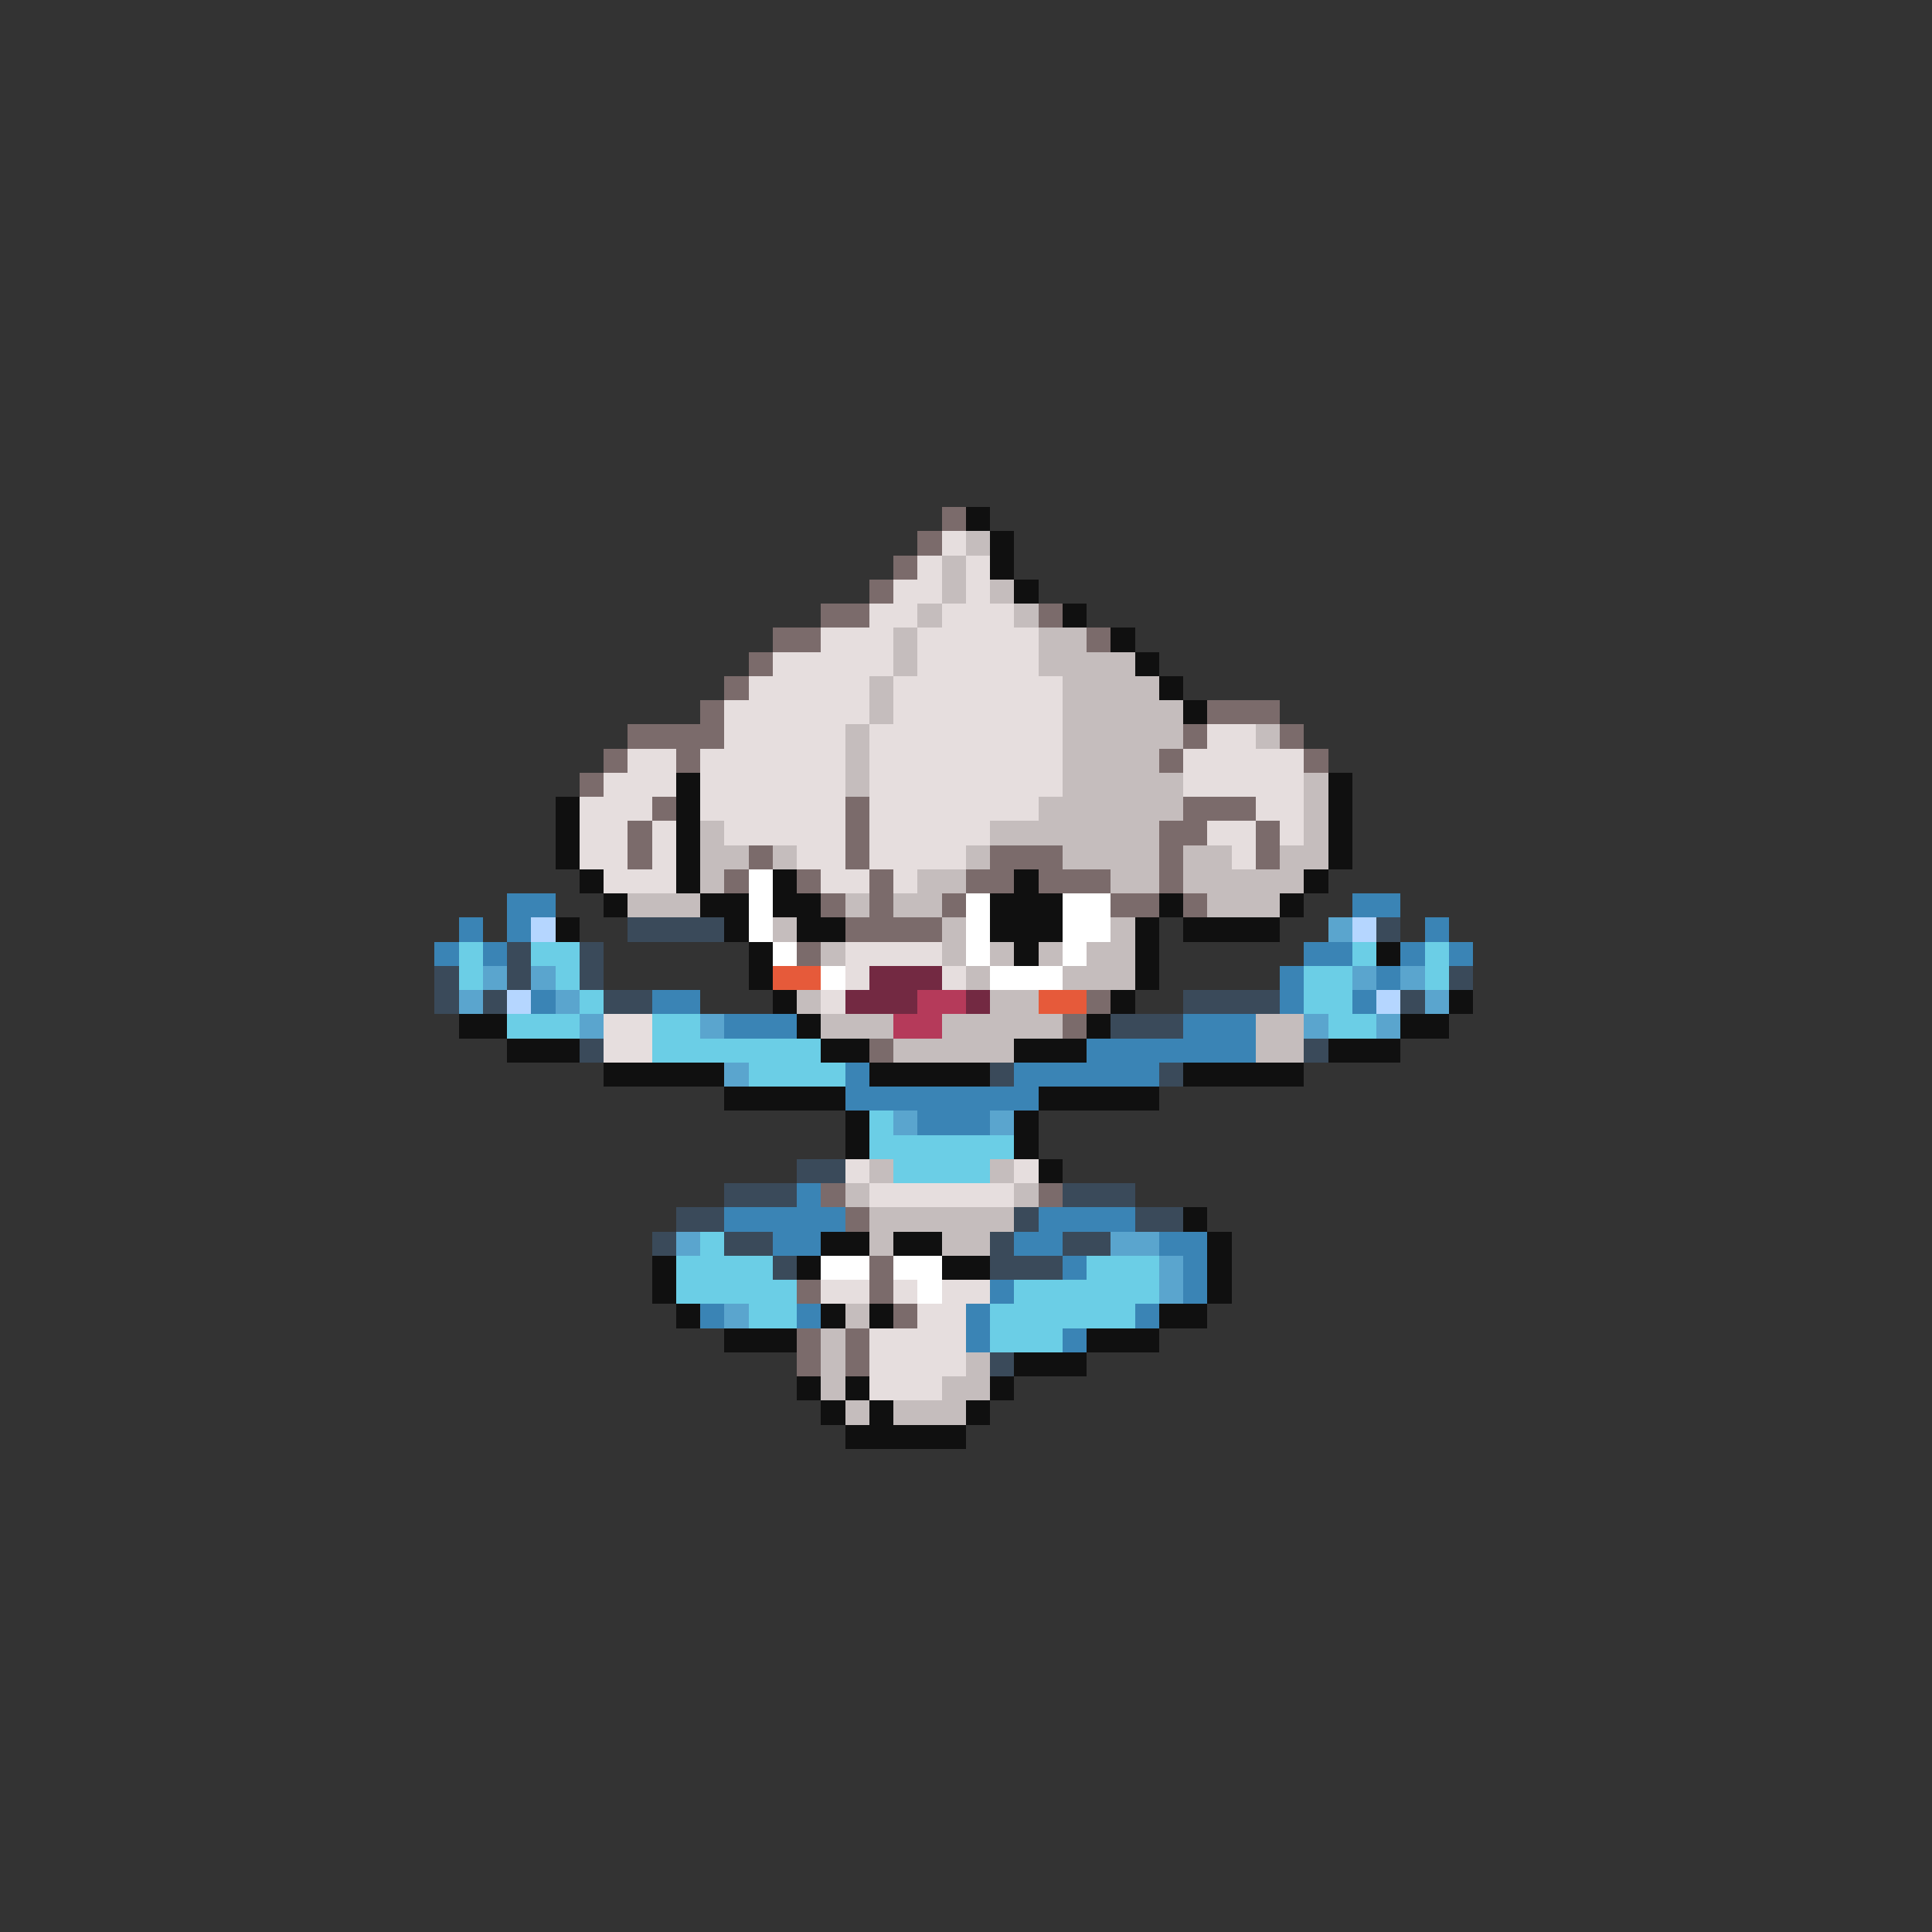 <svg xmlns="http://www.w3.org/2000/svg" viewBox="0 -0.5 80 80" shape-rendering="crispEdges">
<rect x="0" y="-0.5" width="80" height="80" fill="#333333" stroke="none"/>
<path stroke="#7b6b6b" d="M39 21h1M38 22h1M37 23h1M36 24h1M34 25h2M43 25h1M32 26h2M45 26h1M31 27h1M30 28h1M29 29h1M50 29h3M26 30h4M49 30h1M53 30h1M25 31h1M28 31h1M48 31h1M54 31h1M24 32h1M27 33h1M35 33h1M49 33h3M26 34h1M35 34h1M48 34h2M52 34h1M26 35h1M31 35h1M35 35h1M41 35h3M48 35h1M52 35h1M30 36h1M33 36h1M36 36h1M40 36h2M43 36h3M48 36h1M34 37h1M36 37h1M39 37h1M46 37h2M49 37h1M35 38h4M33 39h1M45 41h1M44 42h1M36 43h1M34 49h1M43 49h1M35 50h1M36 52h1M33 53h1M36 53h1M37 54h1M33 55h1M35 55h1M33 56h1M35 56h1" />
<path stroke="#101010" d="M40 21h1M41 22h1M41 23h1M42 24h1M44 25h1M46 26h1M47 27h1M48 28h1M49 29h1M28 32h1M55 32h1M23 33h1M28 33h1M55 33h1M23 34h1M28 34h1M55 34h1M23 35h1M28 35h1M55 35h1M24 36h1M28 36h1M32 36h1M42 36h1M54 36h1M25 37h1M29 37h2M32 37h2M41 37h3M48 37h1M53 37h1M23 38h1M30 38h1M33 38h2M41 38h3M47 38h1M49 38h4M31 39h1M42 39h1M47 39h1M57 39h1M31 40h1M47 40h1M32 41h1M46 41h1M60 41h1M19 42h2M33 42h1M45 42h1M58 42h2M21 43h3M34 43h2M42 43h3M55 43h3M25 44h5M36 44h5M49 44h5M30 45h5M43 45h5M35 46h1M42 46h1M35 47h1M42 47h1M43 48h1M49 50h1M34 51h2M37 51h2M50 51h1M27 52h1M33 52h1M39 52h2M50 52h1M27 53h1M50 53h1M28 54h1M34 54h1M36 54h1M48 54h2M30 55h3M45 55h3M42 56h3M33 57h1M35 57h1M41 57h1M34 58h1M36 58h1M40 58h1M35 59h5" />
<path stroke="#e6dede" d="M39 22h1M38 23h1M40 23h1M37 24h2M40 24h1M36 25h2M39 25h3M34 26h3M38 26h5M32 27h5M38 27h5M31 28h5M37 28h7M30 29h6M37 29h7M30 30h5M36 30h8M50 30h2M26 31h2M29 31h6M36 31h8M49 31h5M25 32h3M29 32h6M36 32h8M49 32h5M24 33h3M29 33h6M36 33h7M52 33h2M24 34h2M27 34h1M30 34h5M36 34h5M50 34h2M53 34h1M24 35h2M27 35h1M33 35h2M36 35h4M51 35h1M25 36h3M34 36h2M37 36h1M35 39h4M35 40h1M39 40h1M34 41h1M25 42h2M25 43h2M35 48h1M42 48h1M36 49h6M34 53h2M37 53h1M39 53h2M38 54h2M36 55h4M36 56h4M36 57h3" />
<path stroke="#c5bdbd" d="M40 22h1M39 23h1M39 24h1M41 24h1M38 25h1M42 25h1M37 26h1M43 26h2M37 27h1M43 27h4M36 28h1M44 28h4M36 29h1M44 29h5M35 30h1M44 30h5M52 30h1M35 31h1M44 31h4M35 32h1M44 32h5M54 32h1M43 33h6M54 33h1M29 34h1M41 34h7M54 34h1M29 35h2M32 35h1M40 35h1M44 35h4M49 35h2M53 35h2M29 36h1M38 36h2M46 36h2M49 36h5M26 37h3M35 37h1M37 37h2M50 37h3M32 38h1M39 38h1M46 38h1M34 39h1M39 39h1M41 39h1M43 39h1M45 39h2M40 40h1M44 40h3M33 41h1M41 41h2M34 42h3M39 42h5M52 42h2M37 43h5M52 43h2M36 48h1M41 48h1M35 49h1M42 49h1M36 50h6M36 51h1M39 51h2M35 54h1M34 55h1M34 56h1M40 56h1M34 57h1M39 57h2M35 58h1M37 58h3" />
<path stroke="#ffffff" d="M31 36h1M31 37h1M40 37h1M44 37h2M31 38h1M40 38h1M44 38h2M32 39h1M40 39h1M44 39h1M34 40h1M41 40h3M34 52h2M37 52h2M38 53h1" />
<path stroke="#3a84b5" d="M21 37h2M56 37h2M19 38h1M21 38h1M59 38h1M18 39h1M20 39h1M54 39h2M58 39h1M60 39h1M53 40h1M57 40h1M22 41h1M27 41h2M53 41h1M56 41h1M30 42h3M49 42h3M45 43h7M35 44h1M42 44h6M35 45h8M38 46h3M33 49h1M30 50h5M43 50h4M32 51h2M42 51h2M48 51h2M44 52h1M49 52h1M41 53h1M49 53h1M29 54h1M33 54h1M40 54h1M47 54h1M40 55h1M44 55h1" />
<path stroke="#b5d6ff" d="M22 38h1M56 38h1M21 41h1M57 41h1" />
<path stroke="#3a4a5a" d="M26 38h4M57 38h1M21 39h1M24 39h1M18 40h1M21 40h1M24 40h1M60 40h1M18 41h1M20 41h1M25 41h2M49 41h4M58 41h1M46 42h3M24 43h1M54 43h1M41 44h1M48 44h1M33 48h2M30 49h3M44 49h3M28 50h2M42 50h1M47 50h2M27 51h1M30 51h2M41 51h1M44 51h2M32 52h1M41 52h3M41 56h1" />
<path stroke="#5aa5ce" d="M55 38h1M20 40h1M22 40h1M56 40h1M58 40h1M19 41h1M23 41h1M59 41h1M24 42h1M29 42h1M54 42h1M57 42h1M30 44h1M37 46h1M41 46h1M28 51h1M46 51h2M48 52h1M48 53h1M30 54h1" />
<path stroke="#6bcee6" d="M19 39h1M22 39h2M56 39h1M59 39h1M19 40h1M23 40h1M54 40h2M59 40h1M24 41h1M54 41h2M21 42h3M27 42h2M55 42h2M27 43h7M31 44h4M36 46h1M36 47h6M37 48h4M29 51h1M28 52h4M45 52h3M28 53h5M42 53h6M31 54h2M41 54h6M41 55h3" />
<path stroke="#e65a3a" d="M32 40h2M43 41h2" />
<path stroke="#732942" d="M36 40h3M35 41h3M40 41h1" />
<path stroke="#b53a5a" d="M38 41h2M37 42h2" />
</svg>